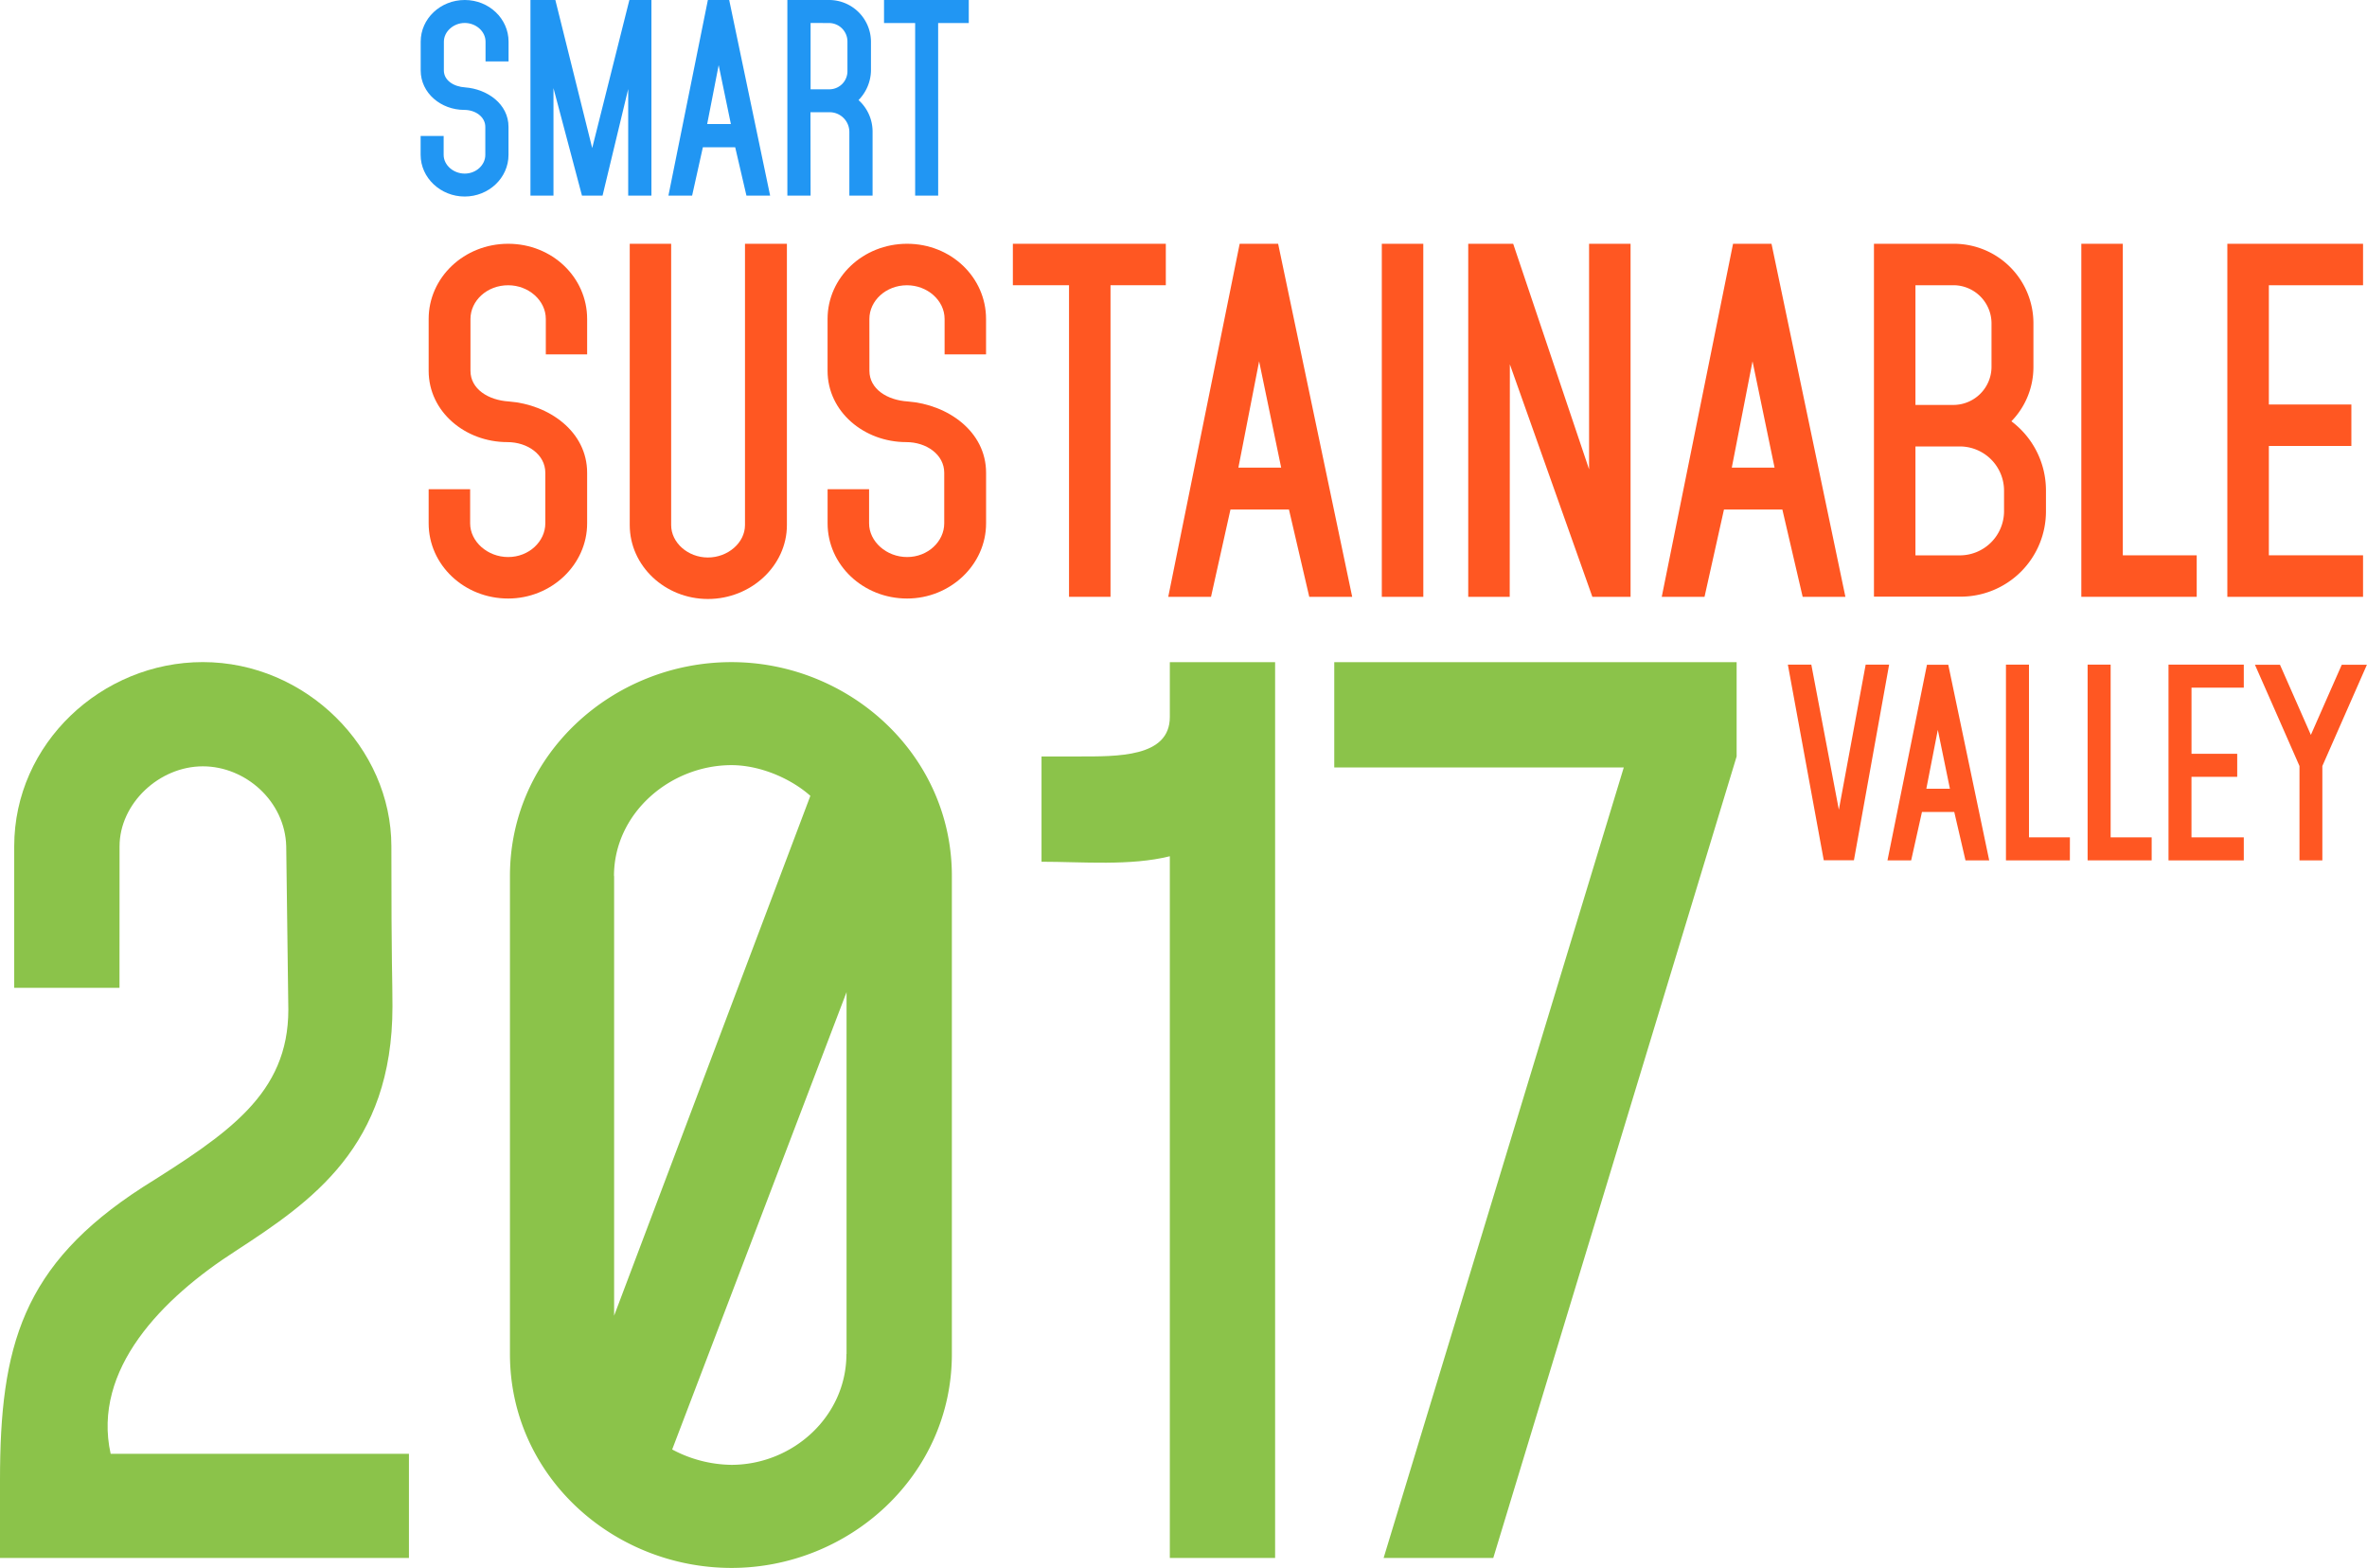 <svg xmlns="http://www.w3.org/2000/svg" viewBox="0 0 719.45 476.52"><defs><style>.cls-1{fill:#ff5722;}.cls-2{fill:#2196f3;}.cls-3{fill:#8bc34a;}</style></defs><title>Asset 1</title><g id="Layer_2" data-name="Layer 2"><g id="Layer_1-2" data-name="Layer 1"><path class="cls-1" d="M143,112.7c0,5.52,5.38,8.93,11.69,9.32,12.08.92,23.77,9.06,23.77,21.67v15.37c0,12.61-10.9,22.85-24,22.85-13.4,0-24.17-10.24-24.17-22.85V148.68h12.61v10.38c0,5.52,5.25,10.24,11.56,10.24s11.29-4.73,11.29-10.24V143.69c0-5.52-5.38-9.32-11.56-9.32-12.74,0-23.9-9.19-23.9-21.67V96.94c0-12.61,10.77-22.85,24.17-22.85s24,10.24,24,22.85v10.77H165.9V96.94c0-5.65-5.25-10.24-11.43-10.24C148,86.69,143,91.42,143,96.94Z"/><path class="cls-1" d="M226.44,159.58V74.09h12.74v85.5c0,12.35-10.9,22.46-24,22.46s-23.77-10.11-23.77-22.46V74.09H204v85.5c0,5.38,5.12,9.85,11.16,9.85S226.44,165,226.44,159.58Z"/><path class="cls-1" d="M264.26,112.7c0,5.52,5.38,8.93,11.69,9.32,12.08.92,23.77,9.06,23.77,21.67v15.37c0,12.61-10.9,22.85-24,22.85-13.4,0-24.17-10.24-24.17-22.85V148.68h12.61v10.38c0,5.52,5.25,10.24,11.56,10.24S287,164.57,287,159.06V143.69c0-5.52-5.38-9.32-11.56-9.32-12.74,0-23.9-9.19-23.9-21.67V96.94c0-12.61,10.77-22.85,24.17-22.85s24,10.24,24,22.85v10.77H287.11V96.94c0-5.65-5.25-10.24-11.43-10.24-6.44,0-11.43,4.73-11.43,10.24Z"/><path class="cls-1" d="M337.54,181.39H324.93V86.69H307.86V74.09h46.49V86.69H337.54Z"/><path class="cls-1" d="M397.95,181.39l-6.17-26.53H374l-5.91,26.53h-13L376.8,74.09h11.69L411,181.39Zm-8.54-39.27-6.7-32.31c-2.1,10.51-3.94,20.49-6.3,32.31Z"/><path class="cls-1" d="M432.62,181.39H420V74.09h12.61Z"/><path class="cls-1" d="M458.88,181.39H446.27V74.09h13.66L483,142.64V74.09h12.61v107.3H484l-25.08-70.66Z"/><path class="cls-1" d="M547.92,181.39l-6.17-26.53H524l-5.91,26.53h-13l21.67-107.3h11.69l22.46,107.3Zm-8.54-39.27-6.7-32.31c-2.1,10.51-3.94,20.49-6.3,32.31Z"/><path class="cls-1" d="M569.59,74.09h24.3a24.16,24.16,0,0,1,24.17,24v13.53a23.57,23.57,0,0,1-6.7,16.42,26.25,26.25,0,0,1,10.51,21v6.3a25.92,25.92,0,0,1-26.13,26H569.59ZM582.2,86.69v36.38h11.69a11.61,11.61,0,0,0,11.43-11.43V98.12a11.61,11.61,0,0,0-11.43-11.43Zm0,49v33.1h13.53a13.45,13.45,0,0,0,13.4-13.4v-6.3a13.45,13.45,0,0,0-13.4-13.4Z"/><path class="cls-1" d="M667.69,181.39H632.62V74.09h12.61v94.69h22.46Z"/><path class="cls-1" d="M718.25,74.09V86.69H689.62v36.25H714.7v12.61H689.62v33.23h28.63v12.61H677V74.09Z"/><path class="cls-1" d="M550.55,202l8.37,44.1,8.15-44.1h7.13l-10.7,59.45h-9.17L543.42,202Z"/><path class="cls-1" d="M597.41,261.49,594,246.79h-9.82l-3.28,14.7h-7.2l12-59.45h6.48l12.44,59.45Zm-4.73-21.76L589,221.83c-1.17,5.82-2.18,11.35-3.49,17.9Z"/><path class="cls-1" d="M629.14,261.49H609.71V202h7V254.5h12.44Z"/><path class="cls-1" d="M654,261.49H634.53V202h7V254.5H654Z"/><path class="cls-1" d="M682,202v7H666.11V229.1H680v7h-13.9V254.5H682v7H659.12V202Z"/><path class="cls-1" d="M698.93,261.49V232.82c-4.15-9.53-9.39-21.32-13.54-30.78H693l9.39,21.32c3.06-7.06,6.48-14.63,9.39-21.32h7.64l-13.54,30.78v28.67Z"/><path class="cls-2" d="M134.91,21.39c0,3.06,3,4.95,6.48,5.17,6.69.51,13.17,5,13.17,12v8.51c0,7-6,12.66-13.32,12.66s-13.39-5.68-13.39-12.66V41.33h7v5.75c0,3.06,2.91,5.68,6.4,5.68s6.26-2.62,6.26-5.68V38.57c0-3.06-3-5.17-6.4-5.17-7.06,0-13.24-5.09-13.24-12V12.66c0-7,6-12.66,13.39-12.66s13.32,5.68,13.32,12.66v6h-7v-6c0-3.13-2.91-5.68-6.33-5.68s-6.33,2.62-6.33,5.68Z"/><path class="cls-2" d="M183.15,59.45h-6.26l-8.66-32.67V59.45h-7V0h7.57L180,45,191.3,0H198V59.45h-7.06V27.07Z"/><path class="cls-2" d="M226.88,59.45l-3.42-14.7h-9.82l-3.27,14.7h-7.2L215.16,0h6.48l12.44,59.45Zm-4.73-21.76-3.71-17.9c-1.16,5.82-2.18,11.35-3.49,17.9Z"/><path class="cls-2" d="M246.38,59.45h-7.06V0H252a12.73,12.73,0,0,1,12.73,12.66v8.88a13.15,13.15,0,0,1-3.78,8.88A12.86,12.86,0,0,1,265.22,40V59.45h-7.06V40a6,6,0,0,0-5.82-5.89h-6Zm0-52.47V27.14h5.89a5.5,5.5,0,0,0,5.31-5.6V12.66A5.62,5.62,0,0,0,252,7Z"/><path class="cls-2" d="M285.16,59.45h-7V7h-9.46V0h25.76V7h-9.31Z"/><path class="cls-3" d="M36.32,300.23h-32v-43c0-31.33,26.66-56,57.32-56,31.33,0,57.32,26,57.32,56,0,38.32.33,39.32.33,48.65,0,42.66-24.66,59.32-47.66,74.32-22.33,14.33-43.66,36-38,61.65H124.3v31.66H0V449.86c0-40.66,6.67-65.32,43.32-89,26-16.33,44.32-28.33,44.32-54L87,257.24c-.33-13.66-12.33-24.33-25.33-24.33-13.33,0-25.33,11.33-25.33,24.33Z"/><path class="cls-3" d="M155,411.54V266.24c0-37,31.33-65,67.32-65,35.66,0,67,28,67,65v145.3c0,37-31.33,65-67,65C186.28,476.52,155,448.53,155,411.54Zm31.66-145.3V399.88l59.65-158c-6-5.33-15.33-9.33-24-9.33C203.61,232.58,186.62,247.24,186.62,266.24Zm70.65,145.3v-110l-53,139a39.11,39.11,0,0,0,18,4.67C240.94,445.2,257.27,430.53,257.27,411.54Z"/><path class="cls-3" d="M355.57,473.52V260.24c-12,3-26.66,1.67-39,1.67v-32h11c12,0,28,.33,28-12V201.26h32V473.52Z"/><path class="cls-3" d="M453.88,473.52H420.55l73-240.27h-88v-32h122.3v28.66Z"/></g></g></svg>